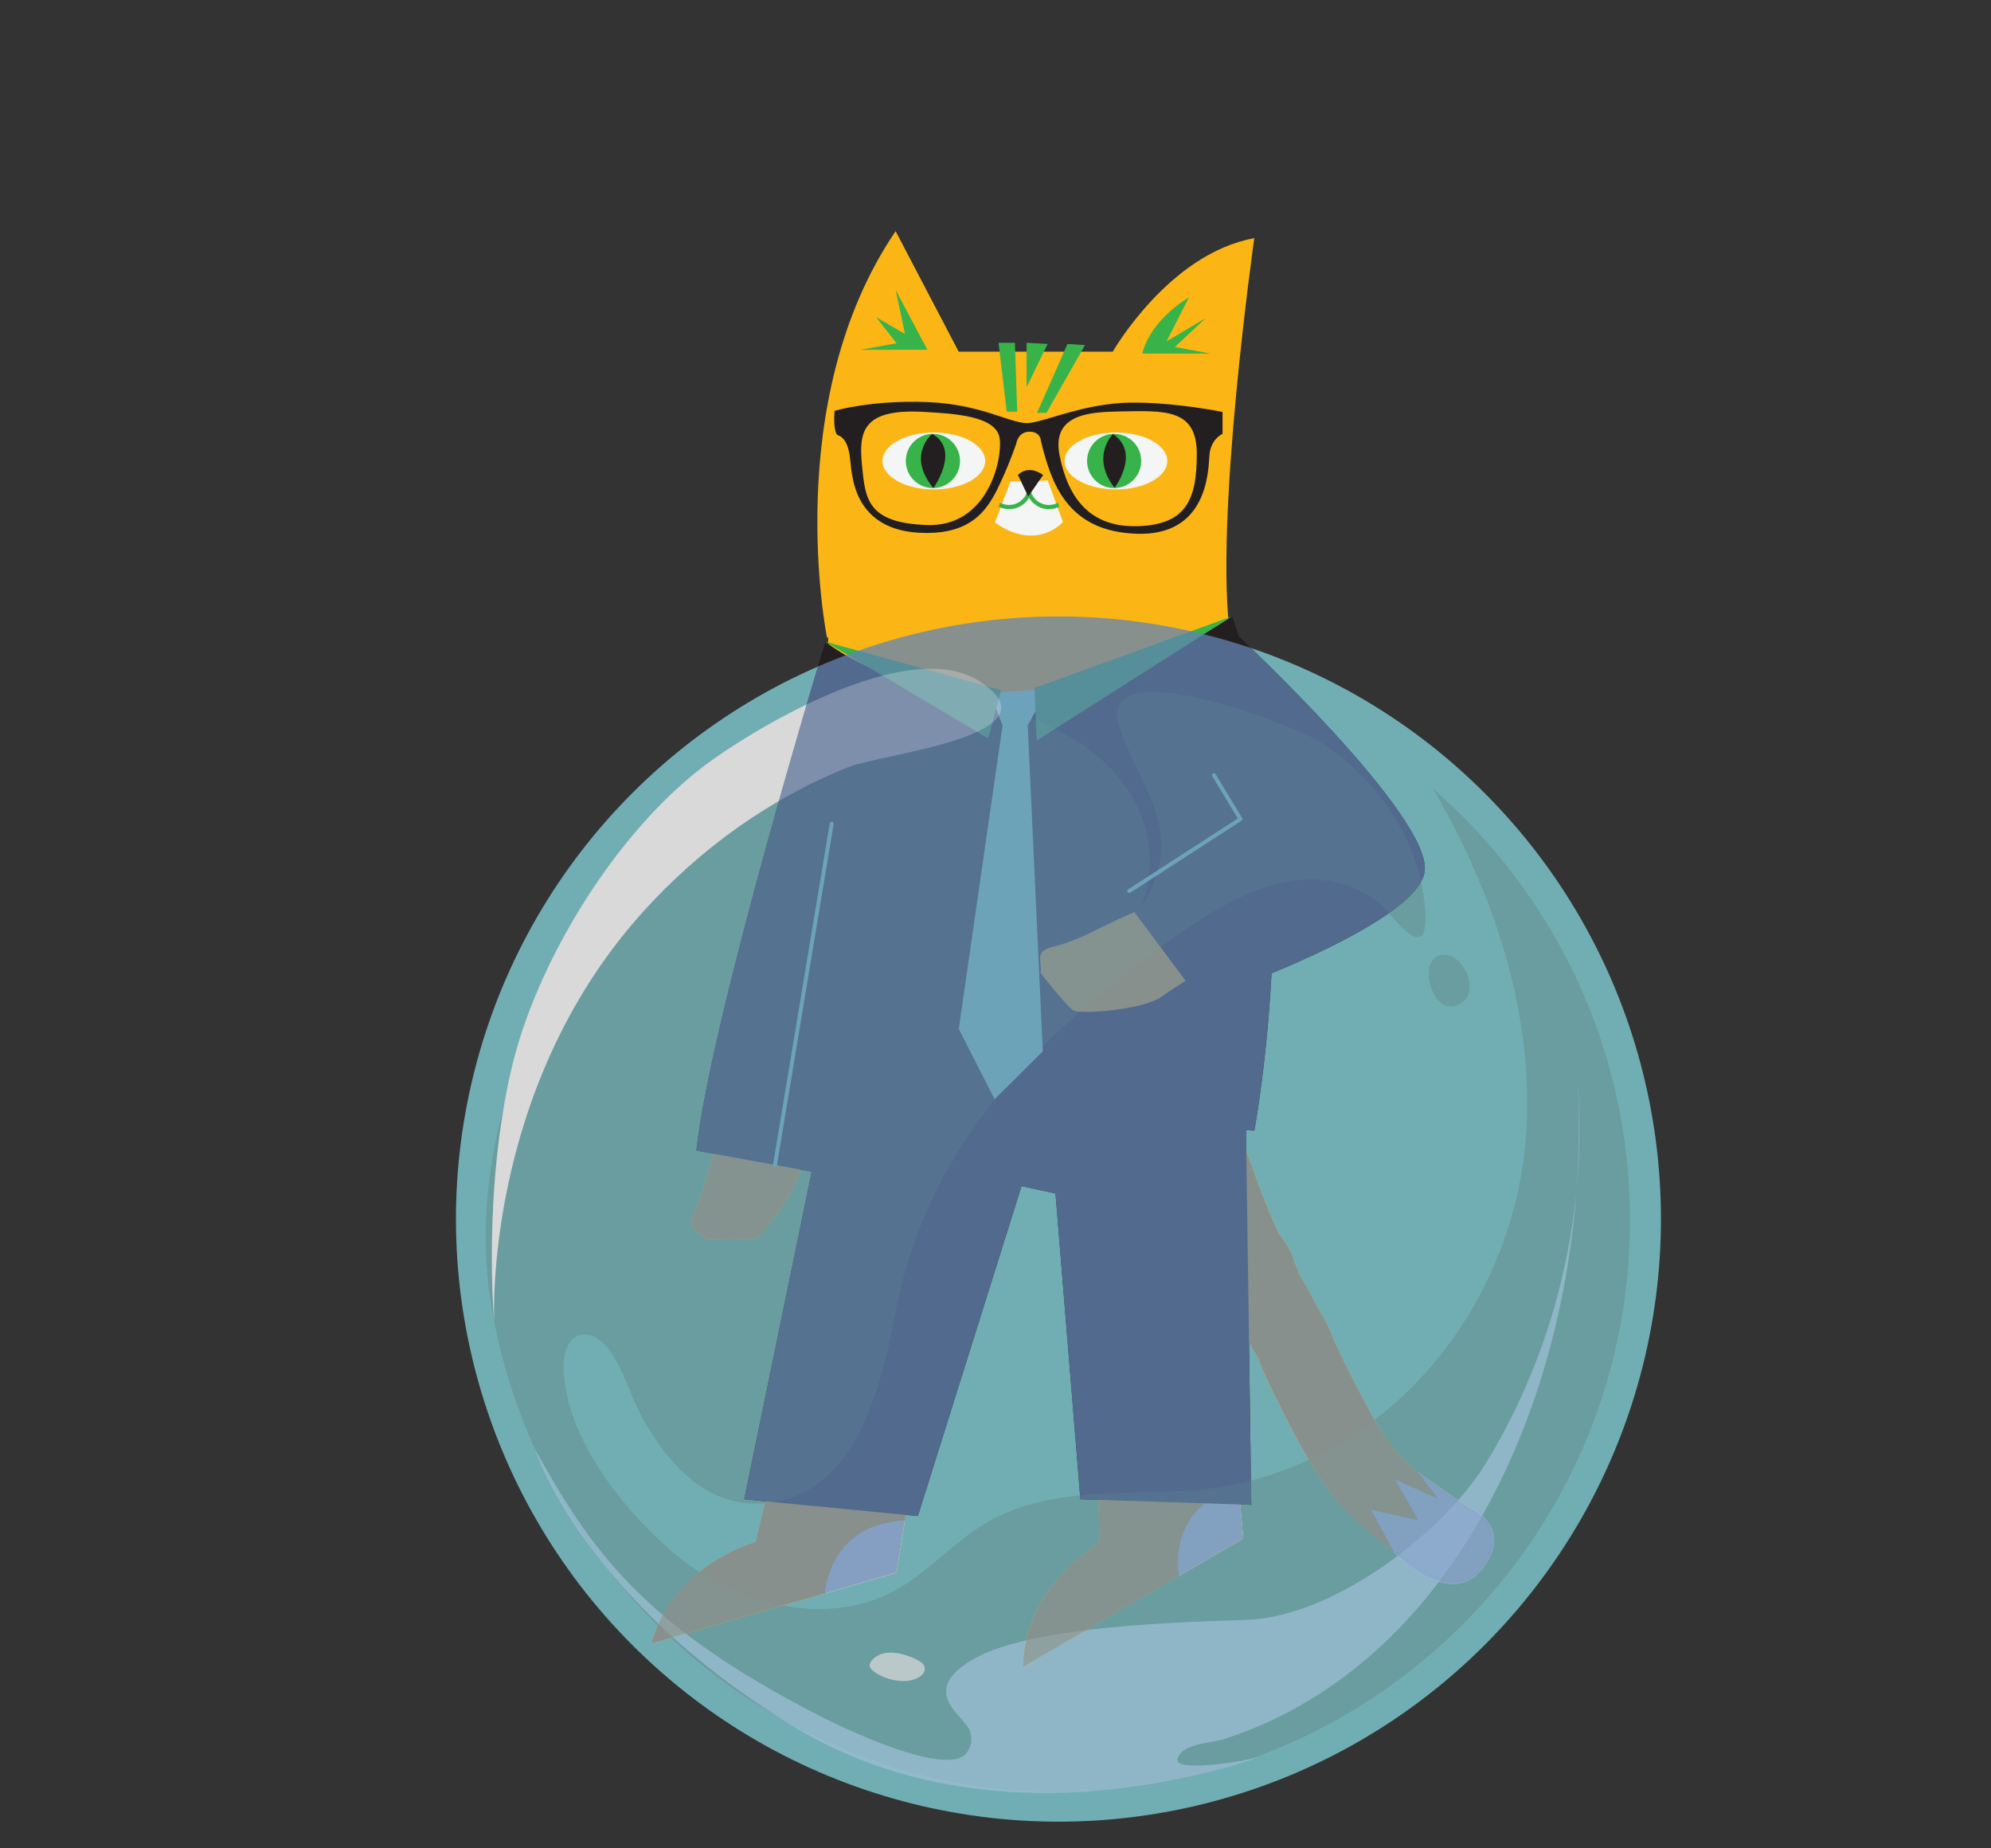 <?xml version="1.0" encoding="UTF-8"?>
<svg xmlns="http://www.w3.org/2000/svg" xmlns:xlink="http://www.w3.org/1999/xlink" viewBox="0 0 506.27 469.89">
  <rect x="0" y="0" width="506.27" height="469.89" fill="#333333" stroke="none"/>
  <defs>
    <style>
      .cls-1, .cls-2 {
        opacity: .7;
      }

      .cls-3 {
        fill: #37b34a;
      }

      .cls-3, .cls-4, .cls-5, .cls-6, .cls-7, .cls-8, .cls-9, .cls-10, .cls-11, .cls-2, .cls-12, .cls-13, .cls-14 {
        stroke-width: 0px;
      }

      .cls-4 {
        fill: #b4e1fa;
      }

      .cls-5 {
        fill: #6083b3;
      }

      .cls-5, .cls-15 {
        opacity: .75;
      }

      .cls-5, .cls-14 {
        mix-blend-mode: screen;
      }

      .cls-16 {
        isolation: isolate;
      }

      .cls-6 {
        fill: #f4f5f5;
      }

      .cls-17 {
        stroke: #94ffd8;
        stroke-linecap: round;
        stroke-linejoin: round;
      }

      .cls-17, .cls-7 {
        fill: none;
      }

      .cls-8, .cls-12 {
        fill: #85d7df;
      }

      .cls-9, .cls-2 {
        fill: #fff;
      }

      .cls-10 {
        fill: #fbb616;
      }

      .cls-11 {
        fill: #231f20;
      }

      .cls-18 {
        clip-path: url(#clippath);
      }

      .cls-12 {
        opacity: 0;
      }

      .cls-13 {
        fill: #94ffd8;
      }

      .cls-19 {
        opacity: .25;
      }

      .cls-14 {
        fill: #72a4a6;
        opacity: .5;
      }
    </style>
    <clipPath id="clippath">
      <circle class="cls-7" cx="269.14" cy="309.93" r="153.2" transform="translate(-140.32 281.08) rotate(-45)"/>
    </clipPath>
  </defs>
  <g class="cls-16">
    <g id="pop_up_wall_1">
      <g>
        <g class="cls-15">
          <circle class="cls-8" cx="269.14" cy="309.93" r="153.2" transform="translate(-140.32 281.08) rotate(-45)"/>
          <path class="cls-14" d="m364.32,200.42c15.39,26.38,25.53,56.28,23.82,86.63-2.7,48.02-39.71,90.47-88.89,92.09-16.62.55-34.31-.36-48.62,8.1-8.17,4.83-14.52,12.38-22.82,16.98-11.11,6.16-24.31,6.06-36.46,1.93-7.83-2.67-15.23-7.01-21.36-12.44-12.24-10.86-25.89-28.25-26.68-45.35-.47-10.26,7.11-12.13,12.23-4.29,3.61,5.52,5.2,12.09,8.53,17.73,6.43,10.88,15.76,21.18,29.54,20.42,24.55-1.34,30.66-30.75,34.39-49.74,6.96-35.37,28.31-61.35,56.23-83.16,18.69-14.6,44-35.94,66.1-20.13,2.91,2.08,14.13,19.55,11.82-.22-1.93-16.59-12.59-31.5-26.68-40.48-6.48-4.13-58.35-24.33-50.65-2.95,5.6,15.56,15.67,24.89,7.12,42-.52,1.04-1.13,2.01-1.71,3.02,3.43-9.2,2.65-17.97-1.05-25.56-11.11-22.84-45.13-31.03-67.81-23.49-59.52,19.78-107.42,88.18-96.25,151.62,12.24,69.5,72.93,122.47,143.99,122.47,80.28,0,145.36-65.08,145.36-145.36,0-43.86-19.45-83.15-50.17-109.8Z"/>
          <path class="cls-9" d="m176.69,196.58c-21.61,17.55-40.36,48.81-46.5,74.61-7.54,31.69-4.53,64.88-4.53,64.88,0,0-3.02-58.85,37.73-104.13,14.48-16.09,32.43-29.04,52.59-37,8.26-3.26,54.36-8.08,33.02-21.78-17.15-11.01-53.12,9.63-67.63,19.86-1.57,1.11-3.14,2.3-4.69,3.56Z"/>
          <path class="cls-14" d="m367.72,242.79c-8.4-.99-3.65,17.78,4.23,11.96,2.16-1.59,2.09-4.91,1.02-7.37-.98-2.23-2.83-4.3-5.25-4.59Z"/>
          <g class="cls-1">
            <path class="cls-4" d="m400.88,302.48c-2.32,24.52-10.2,48.53-23.07,69.54-10.69,17.44-37.03,37.47-58.24,39.62-7.21.73-55.8.34-72.45,10.39-2.81,1.7-6.52,4.31-6.52,7.97,0,3.57,3.33,6.2,5.26,8.71,1.56,2.02,1.47,5.14-.2,7.08-5.22,6.03-31.15-6.46-37.04-9.46-45.61-23.27-58.64-42.82-72.61-67.95,0,0,12.1,38.16,66.09,70.74,53.99,32.58,118.22,7.45,118.22,7.45-2.49.97-19.56,3.85-20.89,1.22-.16-.31-.05-.68.09-1,1.63-3.65,8.29-3.55,11.72-4.66,4.49-1.45,8.88-3.2,13.12-5.25,8.3-4,16.04-9.1,23.05-15.07,14.23-12.1,25.32-27.56,33.6-44.23,11.57-23.32,17.96-49.19,19.88-75.09Z"/>
            <path class="cls-4" d="m401.18,275.3c.5,8.85.39,17.97-.29,27.17.86-9.03.98-18.13.29-27.17Z"/>
          </g>
          <path class="cls-2" d="m235.13,424.55c-.09.48-.37.94-.74,1.29-3,2.83-9.73,1.32-12.49-1.16-.37-.34-.73-.75-.76-1.26-.02-.4.17-.79.41-1.11,2.82-3.65,8.66-1.97,11.95-.14.69.38,1.41.88,1.61,1.65.06.24.06.49.02.73Z"/>
        </g>
        <g>
          <g>
            <path class="cls-10" d="m360.64,386.49l-5.96-10.42,10.91,4.93-4.87-6.5c-.43-.38-.86-.76-1.3-1.14-.05-.05-.09-.09-.13-.12-.42-.39-.83-.79-1.23-1.18-1.87-1.83-3.62-3.78-5.23-5.83-.37-.47-.72-.95-1.07-1.44,1.63,2.23.27.45-.05-.05-.44-.7-.87-1.42-1.3-2.13v-.07c-.23-.41-.47-.81-.71-1.22-1.45-2.5-2.82-5.05-4.14-7.63-2.49-4.82-5.03-9.67-7.09-14.68-.26-.63-.51-1.26-.76-1.89-.24-.61-1.12-2.04-1.46-2.56-.46-.79-.9-1.6-1.33-2.4-1.29-2.41-2.5-4.85-3.97-7.17-.45-.7-.91-1.4-1.36-2.11.81,1.19.98,1.3.51.32-.26-.63-.51-1.27-.76-1.9-.09-.21-.17-.42-.25-.63.63,2,.49,1.6-.41-1.22-.2-.55-.42-1.06-.68-1.58-.75-1.47-1.78-2.91-2.82-4.22-.02-.03-.03-.07-.05-.11-.36-.76-.71-1.52-1.05-2.28-2.06-4.61-3.8-9.36-5.51-14.1-.45-1.24-.91-2.47-1.37-3.7-.23-.6-.46-1.19-.69-1.79.93,2.38.32.61.23-.12-.16-1.3-.21-2.6-.42-3.9-.08-.46-.17-.93-.28-1.4.08,0,.04-.41-.36-1.16-.14-.83-.31-1.63-.53-2.4-.71-4.76-4.37-8.3-9.49-8.81-4.32-.43-8.53,2.33-10.02,6.37-1.05,2.86-.67,5.77.74,8.2.09.59.16,1.19.33,1.76.11.35.23.71.34,1.06,0,0,0-.02-.01-.03.14.64.18,1.3.25,1.95.22,2.23.43,4.17,1.28,6.31,1.96,4.98,3.66,10.05,5.64,15.02.84,2.11,1.72,4.21,2.66,6.28.79,1.74,1.6,3.43,2.84,4.9.22.26.43.53.65.79.26.68.8,2.02,1.02,2.58.25.64.5,1.27.76,1.9.25.63.51,1.27.76,1.9.22.34.44.69.66,1.03,0,0,.11.2.33.56,1.42,2.34,2.6,4.82,3.91,7.22.91,1.65,1.93,3.23,2.96,4.81-1.48-2.26-.48-.23-.26.31.25.62.51,1.24.76,1.85,1.06,2.55,2.35,4.98,3.56,7.44,2.47,5,5,9.97,7.83,14.78,1.08,1.83,2.2,3.6,3.39,5.31v.06c2.08,3,4.38,5.81,7.02,8.43,3.5,3.47,7.23,6.9,11.29,9.76l-5.77-10.6v-.04s12.02,2.67,12.02,2.67Z"/>
            <path class="cls-6" d="m359.35,397.52c2.59,2.28,5.58,3.74,9.11,4.33,5.27.9,10.17-3.95,10.59-8.93.41-4.81-2.53-8.45-6.66-9.98-.04-.03-.08-.06-.12-.1-.45-.44-.92-.87-1.42-1.26-.39-.2-.77-.4-1.15-.6-.06-.03-.25-.14-.56-.31-2.43-1.37-4.7-3.03-6.84-4.82-.53-.44-1.05-.89-1.57-1.35l4.87,6.5-10.91-4.93,5.96,10.42-12.05-2.68,5.79,10.65c.77.54,1.55,1.07,2.35,1.56.85.53,1.73,1.02,2.61,1.49Z"/>
            <path class="cls-6" d="m374.78,383.91c-5.62-3.31-14.29-9.71-14.29-9.71l.22.3c.52.45,1.04.91,1.57,1.35,2.14,1.79,4.41,3.45,6.84,4.82.31.17.5.28.56.31.38.2.76.4,1.15.6.5.39.97.82,1.42,1.26.04.04.08.07.12.1,4.12,1.53,7.07,5.17,6.66,9.98-.42,4.98-5.32,9.83-10.59,8.93-3.53-.59-6.52-2.05-9.11-4.33-.89-.47-1.76-.96-2.61-1.49-.8-.5-1.58-1.02-2.35-1.56l.13.24c4.99,5.14,15.28,11.92,21.52,5.12,6.24-6.79,4.37-12.61-1.25-15.92Z"/>
          </g>
          <path class="cls-10" d="m210.59,160.99l-.83,134.66-3.8,18.09c15.42,3.06,30.87,5.77,46.37,8.09l7.43-20.29,13.17,1.24,3,22.29c13.15,1.63,26.32,2.97,39.52,4.03l-2.73-168.1h-102.13Z"/>
          <g>
            <path class="cls-10" d="m279.51,392.26c-20.67,13.38-19.32,31.46-19.32,31.46l55.95-32.59-3.96-44.45c-8.64,3.17-29.51,5.89-33.14,9.69l.48,35.9Z"/>
            <path class="cls-6" d="m314.95,377.75l1.19,13.38-16.33,9.54s-3.66-17.21,15.14-22.92Z"/>
          </g>
          <g>
            <path class="cls-10" d="m192.18,391.98c-23.31,7.93-26.42,25.79-26.42,25.79l62.22-17.94,7.01-44.07c-9.16.96-30.06-1.5-34.5,1.31l-8.3,34.93Z"/>
            <path class="cls-6" d="m230.09,386.56l-2.11,13.26-18.17,5.27s.65-17.58,20.28-18.53Z"/>
          </g>
          <polygon class="cls-11" points="207.75 279.98 207.75 291.38 189.23 381.16 233.4 385.43 259.76 301.55 268.39 303.43 274.72 381.16 318.18 382.58 316.76 282.12 207.75 279.98"/>
          <path class="cls-10" d="m312.88,162.08h-102.59s-12.11-59.85,17.45-103.31l16.03,30.63h39.19s14.25-24.93,35.98-28.85c0,0-10.33,72.67-6.06,101.53Z"/>
          <path class="cls-6" d="m250.51,117.19c0,4-5.85,7.24-13.06,7.24s-13.06-3.24-13.06-7.24,5.84-7.24,13.06-7.24,13.06,3.25,13.06,7.24Z"/>
          <path class="cls-6" d="m296.82,117.19c0,4-5.85,7.24-13.07,7.24s-13.06-3.24-13.06-7.24,5.85-7.24,13.06-7.24,13.07,3.25,13.07,7.24Z"/>
          <path class="cls-6" d="m256.93,122.42l9.5-.24,3.85,10.53s-6.58,7.64-17.27.16l3.92-10.45Z"/>
          <polygon class="cls-3" points="275.89 87.74 266.09 104.96 263.71 104.96 271.43 87.45 275.89 87.74"/>
          <polygon class="cls-3" points="266.39 87.45 261.04 98.43 261.04 87.15 266.39 87.45"/>
          <polygon class="cls-3" points="258.07 87.15 258.66 104.66 256 104.66 253.91 87.15 258.07 87.15"/>
          <path class="cls-3" d="m244.11,117.19c0,3.8-3.08,6.89-6.89,6.89s-6.89-3.08-6.89-6.89,3.08-6.89,6.89-6.89,6.89,3.08,6.89,6.89Z"/>
          <path class="cls-3" d="m290.19,117.19c0,3.8-3.09,6.89-6.89,6.89s-6.88-3.08-6.88-6.89,3.08-6.89,6.88-6.89,6.89,3.08,6.89,6.89Z"/>
          <path class="cls-11" d="m237.02,110.31s-6.6,5.42.33,13.78c0,0,7-9.75-.33-13.78Z"/>
          <path class="cls-11" d="m282.99,110.34s-5.77,5.76.43,13.68c0,0,6.72-8.91-.43-13.68Z"/>
          <path class="cls-3" d="m290.45,89.88h17.33l-9.03-1.66,7.84-7.36-9.98,5.94,5.7-11.16s-9.5,5.22-11.87,14.25Z"/>
          <polygon class="cls-3" points="235.82 88.93 218.72 88.93 227.98 87.27 222.76 80.62 230.12 84.9 227.75 73.73 235.82 88.93"/>
          <path class="cls-3" d="m261.26,124.73c-.52,2.09-2.41,3.65-4.66,3.65-.84,0-1.63-.22-2.33-.6l-.31,1.04c.79.4,1.68.63,2.64.63,3.19,0,5.8-2.57,5.86-5.75l-1.21,1.02Z"/>
          <path class="cls-3" d="m262.06,124.73c.52,2.09,2.41,3.65,4.66,3.65.84,0,1.64-.22,2.32-.6l.32,1.04c-.79.4-1.69.63-2.64.63-3.19,0-5.8-2.57-5.87-5.75l1.21,1.02Z"/>
          <path class="cls-11" d="m258.84,120.76l2.61,5.46,3.8-5.46c-4.04-2.85-6.41,0-6.41,0Z"/>
          <path class="cls-11" d="m287.42,102.36c-11.31.14-21.07,4.61-25.54,5.16-4.47.56-11.72-4.74-26.09-5.3-14.37-.56-23.58,2.23-23.58,2.23-.42,5.16.7,6.14.7,6.14,3.49.98,3.21,7.26,3.63,9.35.42,2.09,1.4,14.59,17.02,15.49,14.51.84,18.17-6.91,21.21-13.54,2.17-4.73,3.63-9.07,3.63-9.07,0,0,.42-3.07,3.35-3.07s2.93,2.37,2.93,2.37c2.65,10.75,6.69,23.03,24.42,23.58,17.72.56,18.14-15.49,18.42-19.81.28-4.33,3.35-5.58,3.35-5.58v-5.58s-12.14-2.51-23.44-2.37Zm-51.77,31.12c-15.21-.56-15.63-6.7-16.46-15.21-.84-8.51,0-14.51,16.04-13.54,7.4.45,18.28.98,18.98,6.84.69,5.86-3.35,22.47-18.56,21.91Zm53.73.28c-12.42.42-17.86-7.4-19.95-18-2.09-10.61,7.82-11.02,15.49-11.16,11.31-.21,19.4-.7,19.4,10.75s-2.51,18-14.93,18.42Z"/>
          <path class="cls-10" d="m201.24,270.7c-5.31-.8-9.65,10.41-14.57,8.3-1.11,2.57-4.71,11.2-6.56,18.96-1.06,4.43-2.54,8.18-3.44,9.97-2.42,4.82.28,4.35,2.93,7.05,0,0,10.71.41,12.62-.25,1.91-.65,11.69-13.92,11.86-19.8.09-3.08,2.8-19.72,2.95-23.62-.75-.11-5.04-.5-5.79-.61Z"/>
          <path class="cls-11" d="m209.89,163.14s-29.23,95.92-32.81,129.38l32.81,5.97,10.06-113.34-10.06-22.01Z"/>
          <path class="cls-11" d="m313.36,156.83c-.1-.07-.16-.1-.16-.1-58.31,38.2-98.33,10.2-102.87,6.75,0,15.49.7,32.42-6.18,45.72l-7.08,70.78,121.88,7.46c0-.08,14.06-74.2-5.58-130.62Z"/>
          <path class="cls-13" d="m265.16,267.29l-12.25,12.16-9.11-17.85c3.71-25.72,7.42-51.45,11.13-77.17-.84-2.15-1.69-4.31-2.53-6.46.24-.28.49-.56.72-.84.34-.38.67-.77,1-1.15,2.85-.18,5.7-.36,8.55-.54.44.34.88.67,1.32,1.01.41.31.83.63,1.24.94-1.3,2.33-2.6,4.65-3.9,6.98l3.83,82.93Z"/>
          <polygon class="cls-3" points="254.52 175.44 251.31 187.74 209.89 163.14 254.52 175.44"/>
          <polygon class="cls-3" points="263.07 174.91 263.6 188.27 313.2 156.73 263.07 174.91"/>
          <g>
            <path class="cls-10" d="m312.41,235.34c-2.82-4.57-11.7-2.78-13.27-7.9-2.67.81-14.07,5.76-21.2,9.36-4.07,2.05-7.89,3.34-9.84,3.81-5.25,1.26-3.14,3.03-3.49,6.79,0,0,6.6,8.44,8.34,9.48s18.17-.06,22.78-3.73c2.41-1.92,16.87-10.6,19.95-13-.4-.64-2.87-4.18-3.27-4.82Z"/>
            <path class="cls-11" d="m289.86,177.12l27.41,33.98-31.27,17.5,19.26,25.8s55.01-18.85,57-32.81c1.99-13.95-47.84-60.35-47.84-60.35l-24.56,15.88Z"/>
            <polyline class="cls-17" points="308.68 197.08 315.43 208.23 287.13 226.53"/>
          </g>
          <line class="cls-17" x1="211.48" y1="209.42" x2="197.06" y2="296.16"/>
        </g>
        <g class="cls-18">
          <path class="cls-5" d="m374.78,383.91c-5.62-3.31-14.29-9.71-14.29-9.71l.22.3,2.43,3.25-2.43-3.25c-.43-.38-.86-.76-1.29-1.14-.05-.05-.09-.09-.13-.12-.42-.39-.83-.79-1.23-1.18-1.87-1.83-3.62-3.78-5.23-5.83-.37-.47-.72-.95-1.07-1.44,1.63,2.23.27.45-.05-.05-.44-.7-.87-1.42-1.3-2.13v-.07c-.23-.41-.47-.81-.71-1.22-1.45-2.5-2.82-5.05-4.14-7.63-2.49-4.82-5.03-9.67-7.09-14.68-.26-.63-.51-1.26-.76-1.89-.24-.61-1.12-2.04-1.46-2.56-.46-.79-.9-1.6-1.33-2.4-1.29-2.41-2.5-4.85-3.97-7.17-.45-.7-.91-1.4-1.36-2.11.81,1.19.98,1.3.51.32-.25-.63-.51-1.27-.76-1.9-.09-.21-.17-.42-.25-.63.63,2,.49,1.6-.42-1.22-.2-.55-.42-1.06-.68-1.58-.75-1.47-1.78-2.91-2.82-4.22-.02-.03-.03-.07-.05-.11-.36-.76-.71-1.52-1.05-2.28-2.06-4.61-3.8-9.36-5.51-14.1-.45-1.24-.91-2.47-1.37-3.7-.1-.25-.19-.5-.29-.76v-.04c.19.43.1.11,0-.33l-.07-5.02,2.11.13s3.13-16.58,4.37-39.97c16.23-6.76,37.72-17.25,38.95-25.88,1.87-13.09-41.86-54.72-47.29-59.83-.51-1.66-1.05-3.3-1.62-4.93-.1-.07-.16-.1-.16-.1-.29.19-.57.36-.86.55,0,0,0,0,0,0l.86-.55-.88.32c-2.62-31.45,6.62-96.49,6.62-96.49-21.73,3.92-35.98,28.85-35.98,28.85h-8.02l.95-1.66-4.46-.3-.86,1.96h-5.14l.95-1.96-5.34-.3v2.25h-2.89l-.08-2.25h-4.16l.27,2.25h-10.41l-16.03-30.63c-29.57,43.46-17.45,103.31-17.45,103.31h.29v1.25s-.69-.19-.69-.19l.69.41v.12c-.09-.07-.18-.13-.25-.19,0,.2,0,.41,0,.62l-.44-.96s-29.23,95.92-32.81,129.38l4.31.78c-.47,1.55-.91,3.12-1.27,4.65-1.06,4.43-2.54,8.18-3.44,9.97-2.42,4.82.28,4.35,2.93,7.05,0,0,10.71.4,12.62-.25,1.68-.57,9.44-10.9,11.41-17.39l2.79.51-17.19,83.3,5.4.52-2.45,10.3c-23.31,7.93-26.42,25.79-26.42,25.79l44.05-12.7s0,.03,0,.03l18.09-5.25.08-.02,1.98-12.44.13-.82h0l.23-1.43,3.08.3,26.36-83.88,8.64,1.89,6.33,77.72,4.65.15.15,10.95c-20.67,13.38-19.32,31.46-19.32,31.46l39.61-23.07s0,.03,0,.03l16.22-9.48.11-.06-.77-8.64,2.81.09-.59-41.31c.08.15.15.29.23.44.91,1.65,1.93,3.23,2.96,4.81-1.48-2.26-.47-.23-.26.31.25.62.51,1.24.76,1.85,1.06,2.55,2.35,4.98,3.56,7.45,2.47,5,5,9.97,7.83,14.78,1.08,1.83,2.2,3.6,3.39,5.31v.06c2.08,3,4.38,5.81,7.02,8.43,3.5,3.47,7.23,6.9,11.29,9.76h0l.13.24c4.99,5.14,15.28,11.92,21.52,5.12,6.24-6.79,4.37-12.61-1.25-15.92Zm-14.15,2.58l-5.52-1.23,5.52,1.23h0Zm4.95-5.49h0l-5.46-2.47,5.46,2.47Zm-10.91-4.93l2.98,5.21-2.98-5.21h0Z"/>
        </g>
        <g class="cls-19">
          <circle class="cls-12" cx="269.14" cy="309.93" r="153.2" transform="translate(-140.32 281.08) rotate(-45)"/>
          <path class="cls-14" d="m364.32,200.42c15.39,26.38,25.53,56.28,23.82,86.63-2.7,48.02-39.71,90.47-88.89,92.09-16.62.55-34.31-.36-48.62,8.1-8.17,4.83-14.52,12.38-22.82,16.98-11.11,6.16-24.31,6.06-36.46,1.93-7.83-2.67-15.23-7.01-21.36-12.44-12.24-10.86-25.89-28.25-26.68-45.35-.47-10.26,7.11-12.13,12.23-4.29,3.61,5.52,5.2,12.09,8.53,17.73,6.43,10.88,15.76,21.18,29.54,20.42,24.55-1.34,30.66-30.75,34.39-49.74,6.96-35.37,28.31-61.35,56.23-83.16,18.69-14.6,44-35.94,66.1-20.13,2.91,2.08,14.13,19.55,11.82-.22-1.93-16.59-12.59-31.5-26.68-40.48-6.48-4.13-58.35-24.33-50.65-2.95,5.6,15.56,15.67,24.89,7.12,42-.52,1.04-1.13,2.01-1.71,3.02,3.43-9.2,2.65-17.97-1.05-25.56-11.11-22.84-45.13-31.03-67.81-23.49-59.52,19.78-107.42,88.18-96.25,151.62,12.24,69.5,72.93,122.47,143.99,122.47,80.28,0,145.36-65.08,145.36-145.36,0-43.86-19.45-83.15-50.17-109.8Z"/>
          <path class="cls-9" d="m176.69,196.58c-21.61,17.55-40.36,48.81-46.5,74.61-7.54,31.69-4.53,64.88-4.53,64.88,0,0-3.02-58.85,37.73-104.13,14.48-16.09,32.43-29.04,52.59-37,8.26-3.26,54.36-8.08,33.02-21.78-17.15-11.01-53.12,9.63-67.63,19.86-1.57,1.11-3.14,2.3-4.69,3.56Z"/>
          <path class="cls-14" d="m367.72,242.79c-8.4-.99-3.65,17.78,4.23,11.96,2.16-1.59,2.09-4.91,1.02-7.37-.98-2.23-2.83-4.3-5.25-4.59Z"/>
          <g class="cls-1">
            <path class="cls-4" d="m400.88,302.48c-2.32,24.52-10.2,48.53-23.07,69.54-10.69,17.44-37.03,37.47-58.24,39.62-7.21.73-55.8.34-72.45,10.39-2.81,1.7-6.52,4.31-6.52,7.97,0,3.57,3.33,6.2,5.26,8.71,1.56,2.02,1.47,5.14-.2,7.08-5.22,6.03-31.15-6.46-37.04-9.46-45.61-23.27-58.64-42.82-72.61-67.95,0,0,12.1,38.16,66.09,70.74,53.99,32.58,118.22,7.45,118.22,7.45-2.49.97-19.56,3.85-20.89,1.22-.16-.31-.05-.68.09-1,1.63-3.65,8.29-3.55,11.72-4.66,4.49-1.45,8.88-3.2,13.12-5.25,8.3-4,16.04-9.1,23.05-15.07,14.23-12.1,25.32-27.56,33.6-44.23,11.57-23.32,17.96-49.19,19.88-75.09Z"/>
            <path class="cls-4" d="m401.18,275.3c.5,8.85.39,17.97-.29,27.17.86-9.03.98-18.13.29-27.17Z"/>
          </g>
          <path class="cls-2" d="m235.13,424.55c-.09.48-.37.94-.74,1.29-3,2.83-9.73,1.32-12.49-1.16-.37-.34-.73-.75-.76-1.26-.02-.4.17-.79.41-1.11,2.82-3.65,8.66-1.97,11.95-.14.69.38,1.41.88,1.61,1.65.06.24.06.49.02.73Z"/>
        </g>
      </g>
    </g>
  </g>
</svg>
